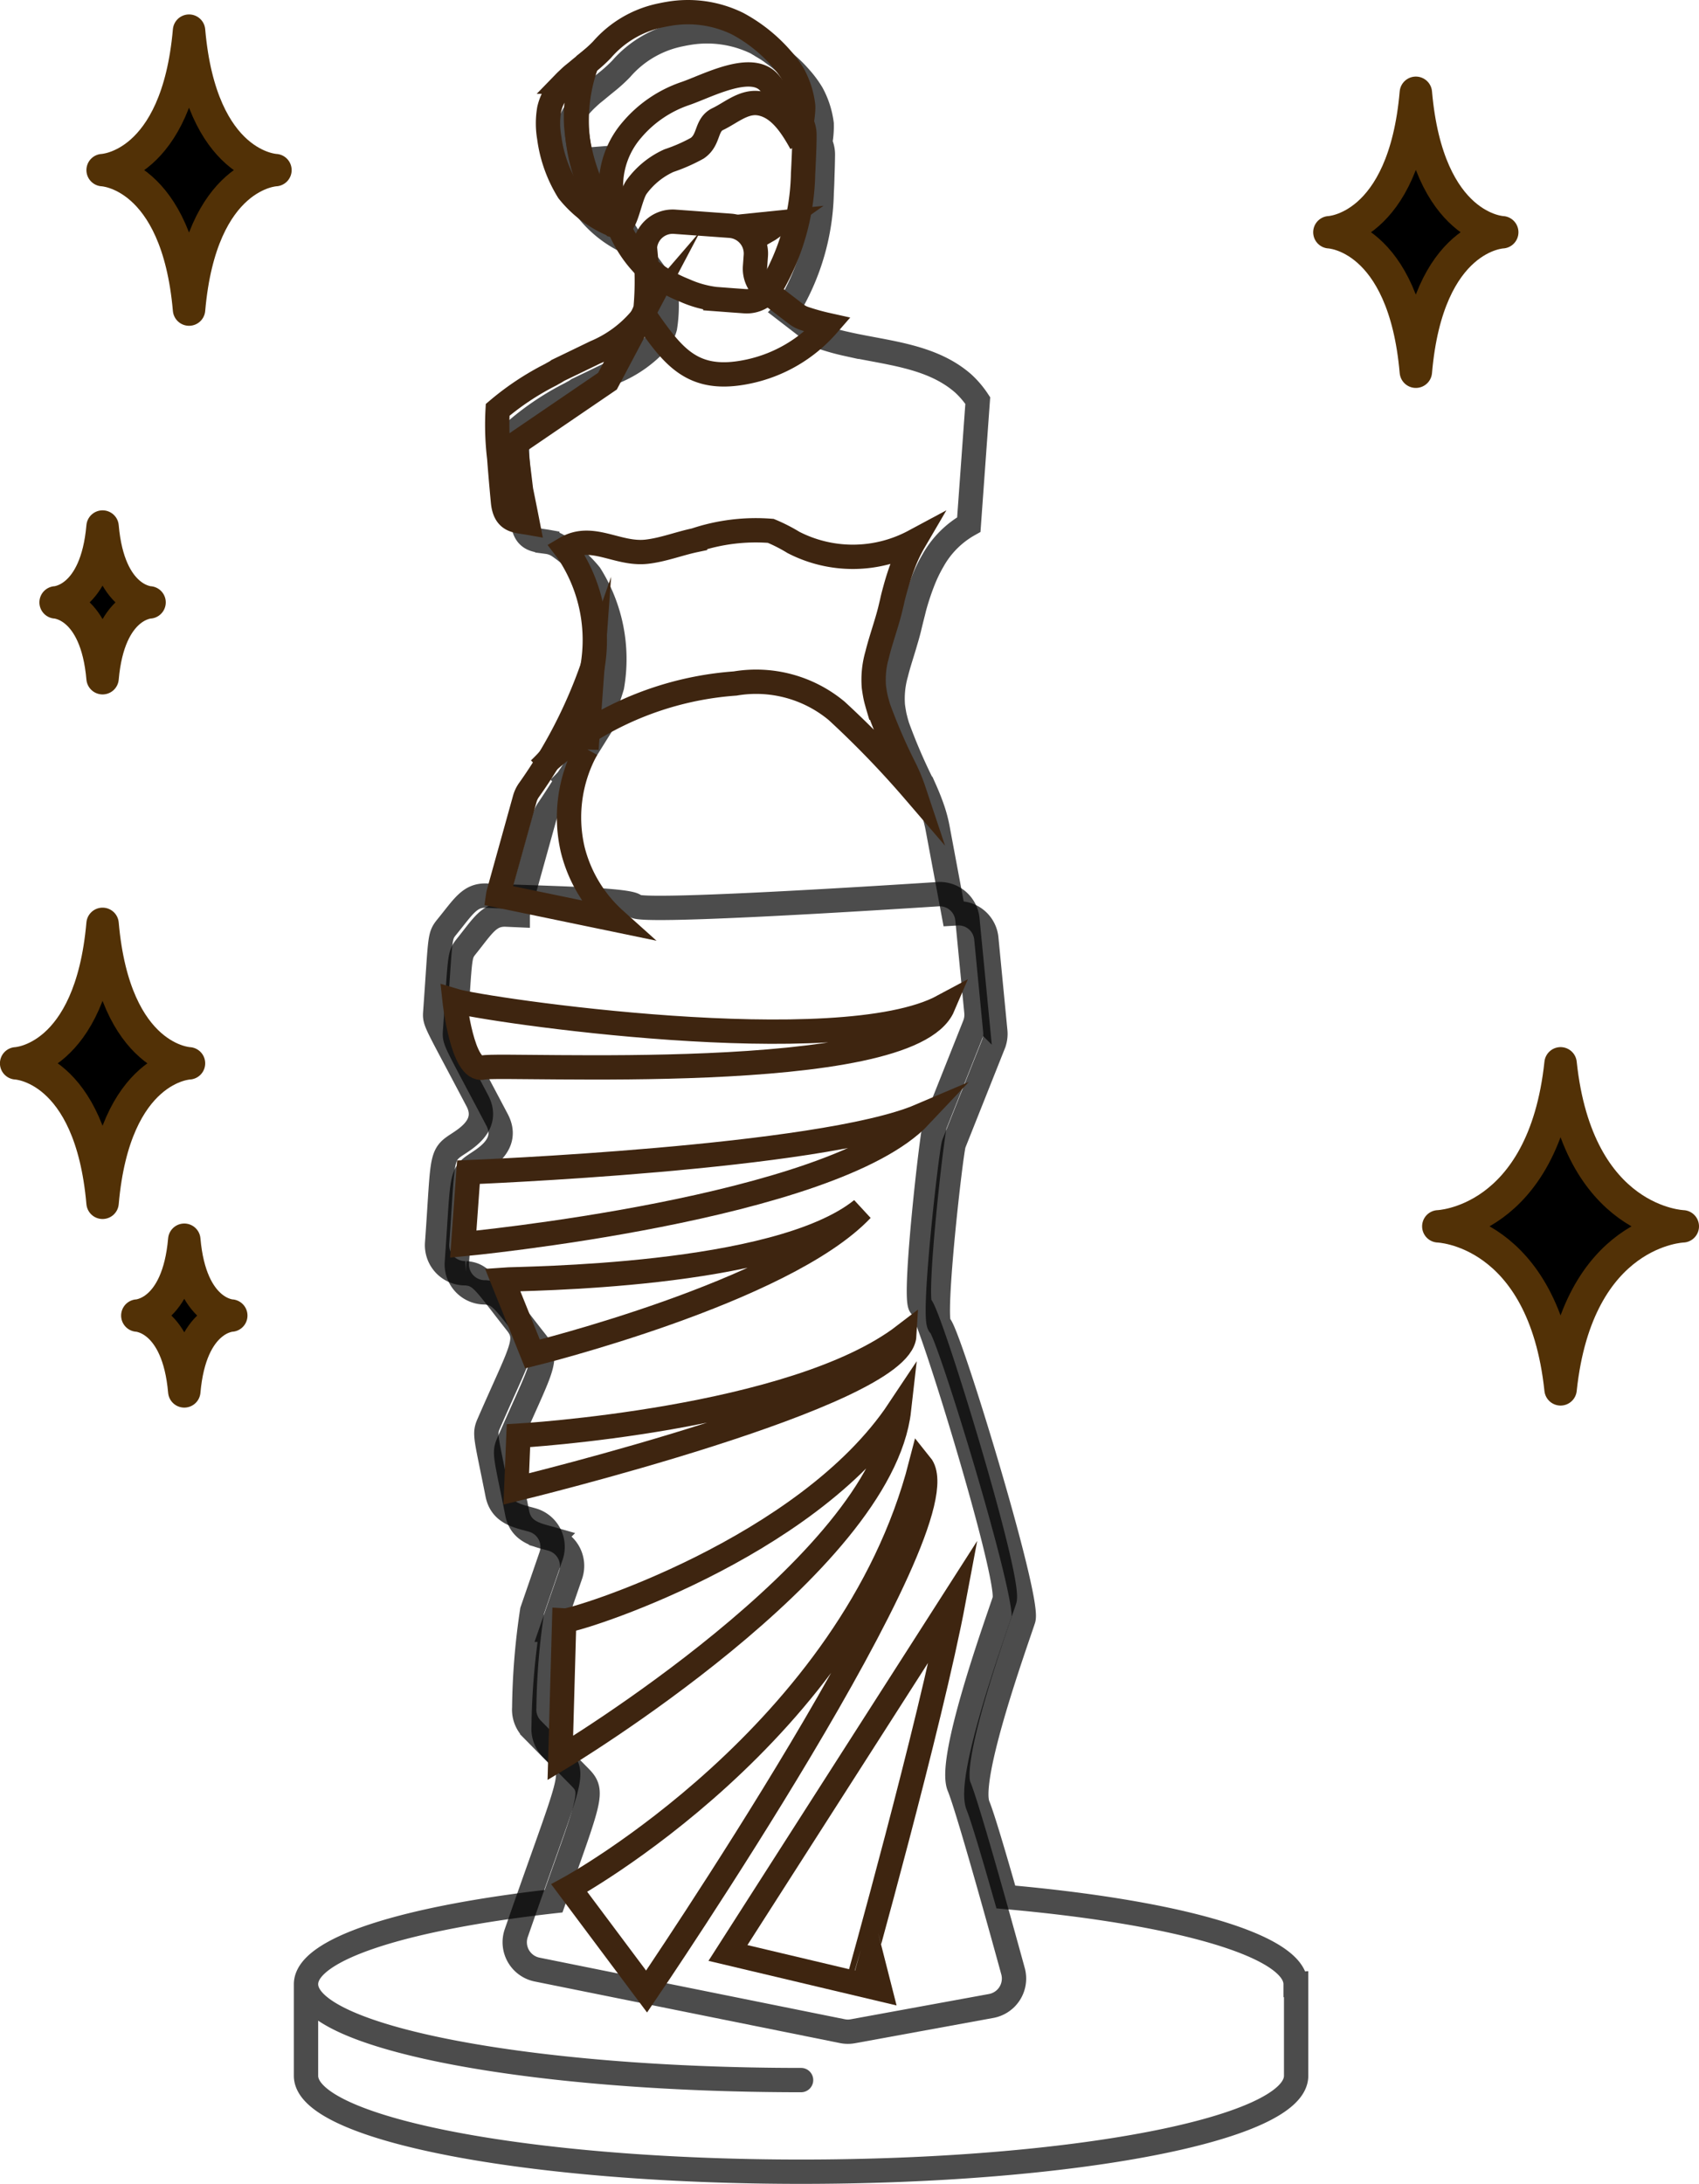 <svg xmlns="http://www.w3.org/2000/svg" width="52.395" height="67.335" viewBox="0 0 52.395 67.335">
  <defs>
    <style>
      .cls-1 {
        fill: rgba(0,0,0,0);
        stroke: #000;
        opacity: 0.7;
        mix-blend-mode: multiply;
        isolation: isolate;
      }

      .cls-1, .cls-2 {
        stroke-miterlimit: 10;
        stroke-width: 0.75px;
      }

      .cls-2 {
        fill: none;
        stroke: #3e2510;
      }

      .cls-3 {
        stroke: #523106;
        stroke-linecap: round;
        stroke-linejoin: round;
      }
    </style>
  </defs>
  <g id="Component_251_1" data-name="Component 251 – 1" transform="translate(0.5 0.378)">
    <path id="Path_858" data-name="Path 858" class="cls-1" d="M53.241,396.761c0-1.195-3.665-2.224-8.936-2.689-.363-1.274-.715-2.464-.859-2.816-.351-.848,1.192-5.1,1.4-5.744s-2.321-8.9-2.581-9.068c-.242-.161.35-5.379.438-5.6l1.22-3.065a.863.863,0,0,0,.057-.4l-.277-2.861a.858.858,0,0,0-.91-.774l-.1.006q-.245-1.313-.491-2.626a4.263,4.263,0,0,0-.147-.566c-.075-.222-.163-.44-.258-.653a17.258,17.258,0,0,1-.836-1.923c-.021-.071-.041-.138-.058-.205a2.017,2.017,0,0,1-.047-.211c-.013-.072-.024-.143-.034-.217a2.779,2.779,0,0,1,.1-1c.082-.333.2-.671.289-.987.041-.135.078-.266.109-.391.02-.082.039-.165.06-.248.031-.128.066-.258.1-.4a7.876,7.876,0,0,1,.261-.795,4.555,4.555,0,0,1,.322-.671,2.885,2.885,0,0,1,1.1-1.1l.276-3.824a2.855,2.855,0,0,0-.451-.529c-.979-.858-2.356-.936-3.6-1.217a6.985,6.985,0,0,1-.722-.2.857.857,0,0,1-.246-.131l-.894-.689a.812.812,0,0,0,.1-.128,7.172,7.172,0,0,0,1-3.528c.011-.175.017-.353.021-.537.009-.205.013-.415.016-.631a.856.856,0,0,0-.083-.363,2.82,2.82,0,0,0,.045-.578,2.645,2.645,0,0,0-.3-.932,3.219,3.219,0,0,0-.363-.491c-.092-.107-.192-.21-.3-.31-.043-.042-.09-.079-.135-.119-.062-.056-.123-.112-.188-.164s-.121-.091-.182-.136-.1-.076-.153-.11c-.069-.047-.137-.087-.206-.128-.033-.019-.066-.043-.1-.061l0,0c-.031-.017-.062-.039-.093-.055A3.479,3.479,0,0,0,34.5,336.6c-.055.009-.11.019-.163.03s-.1.02-.156.033a3.268,3.268,0,0,0-1.739,1.043,4.62,4.62,0,0,1-.465.42l0,0c-.1.082-.2.163-.3.247l-.125.1c-.04.035-.08.07-.119.107s-.078.072-.115.11a2.415,2.415,0,0,0-.208.235,1.54,1.54,0,0,0-.293.612,2.574,2.574,0,0,0,0,.875,4.17,4.17,0,0,0,.59,1.654,3.443,3.443,0,0,0,1.417,1.051c-.122-.167-.233-.341-.34-.518.106.177.219.351.341.517a.342.342,0,0,0,.139,0,3.72,3.72,0,0,0,.215.474,3.612,3.612,0,0,0,.565.765c.016.017.042.035.06.052a4.286,4.286,0,0,1-.01,1.269.958.958,0,0,1-.066.18,1.1,1.1,0,0,1-.1.177.026.026,0,0,0,0,.009,3.7,3.7,0,0,1-1.37.995q-.579.282-1.159.56a.93.93,0,0,1-.084.055c-.031.018-.077.042-.134.074a8.386,8.386,0,0,0-1.638,1.087,8.521,8.521,0,0,0,.049,1.488c.014.182.03.369.044.551.024.282.049.554.071.788.058.617.411.588.757.649a.841.841,0,0,1,.345.127,4.9,4.9,0,0,1,.8.687c.061.065.121.133.175.2a4.892,4.892,0,0,1,.676,3.444,10.412,10.412,0,0,1-1.375,2.878c-.085.091-.172.181-.263.265.072-.069.149-.134.223-.2-.307.492-.542.836-.542.836a.868.868,0,0,0-.13.273l-.8,2.876a.855.855,0,0,0-.021.1c0,.008,0,.015,0,.023l-.34-.015c-.54-.03-.726.333-1.253.989-.22.276-.175.311-.34,2.6-.024.327-.01.259,1.293,2.733.412.781-.415,1.208-.7,1.408-.437.3-.358.513-.537,2.992a.865.865,0,0,0,.879.925c.488.036.59.3,1.567,1.533.413.522.14.816-.858,3.111-.139.319-.079.384.274,2.169.119.6.659.675,1.07.793a.861.861,0,0,1,.574,1.107l-.584,1.689a21.377,21.377,0,0,0-.246,2.994.859.859,0,0,0,.245.666l.874.885c.439.445.323.618-.813,3.825-4.562.511-7.634,1.466-7.634,2.559,0,1.632,6.835,2.956,15.267,2.956q8.127,0,0,0c-8.433,0-15.267-1.324-15.267-2.957v2.825c0,1.633,6.834,2.957,15.267,2.957s15.267-1.324,15.267-2.957v-2.825Zm-21.6-56.718Zm.238,1.264a5.493,5.493,0,0,1-.14-.539A5.493,5.493,0,0,0,31.882,341.308Zm-.167-.686a4.982,4.982,0,0,1-.065-.509A4.982,4.982,0,0,0,31.715,340.622Zm.43,1.365c.083.182.177.36.278.534C32.322,342.346,32.228,342.168,32.145,341.986Zm-.225-.568c.057.165.12.33.192.491C32.04,341.748,31.976,341.583,31.92,341.418Z" transform="translate(-13.786 -335.961)"/>
    <path id="Path_862" data-name="Path 862" class="cls-1" d="M31.612,385.13c1.191.065,4.426.1,4.559.317s6.938-.207,9.341-.362a.858.858,0,0,1,.91.775l.277,2.861a.863.863,0,0,1-.057.4l-1.22,3.065c-.089.223-.681,5.441-.438,5.6.259.172,2.792,8.425,2.581,9.068s-1.754,4.9-1.4,5.744c.263.637,1.209,4.039,1.663,5.693a.859.859,0,0,1-.674,1.073l-4.256.778a.864.864,0,0,1-.325,0l-7.437-1.5-1.983-.4a.86.86,0,0,1-.644-1.125c1.643-4.734,1.866-4.886,1.365-5.4l-.874-.886a.859.859,0,0,1-.245-.666A21.377,21.377,0,0,1,33,407.176l.583-1.689A.859.859,0,0,0,33,404.38c-.411-.119-.951-.191-1.07-.794-.354-1.785-.413-1.849-.274-2.169,1-2.295,1.271-2.589.858-3.111-.977-1.237-1.079-1.5-1.567-1.533a.865.865,0,0,1-.879-.925c.179-2.479.1-2.689.537-2.992.288-.2,1.115-.627.7-1.408-1.3-2.474-1.317-2.406-1.293-2.733.165-2.285.119-2.32.34-2.6C30.886,385.463,31.072,385.1,31.612,385.13Z" transform="translate(-17.088 -357.893)"/>
    <path id="Path_863" data-name="Path 863" class="cls-2" d="M31.1,391.082c.895.271,11.865,1.893,15.064.173-1.057,2.473-13.554,1.74-14.189,1.886S31.1,391.082,31.1,391.082Z" transform="translate(-17.581 -360.604)"/>
    <path id="Path_864" data-name="Path 864" class="cls-2" d="M31.743,399.294s10.849-.423,13.933-1.737c-2.708,2.879-14.093,3.955-14.093,3.955Z" transform="translate(-17.797 -363.53)"/>
    <path id="Path_865" data-name="Path 865" class="cls-2" d="M34.635,413s8.5-.483,11.9-3.092c-.109,1.859-11.967,4.734-11.967,4.734Z" transform="translate(-19.147 -369.112)"/>
    <path id="Path_866" data-name="Path 866" class="cls-2" d="M37.164,420.594c.328.024,7.465-2.2,10.325-6.5-.541,4.792-10.444,10.737-10.444,10.737Z" transform="translate(-20.265 -371.003)"/>
    <path id="Path_867" data-name="Path 867" class="cls-2" d="M37.547,430.237s8.7-4.749,10.84-13.049c1.41,1.748-8.455,16.239-8.455,16.239Z" transform="translate(-20.492 -372.401)"/>
    <path id="Path_868" data-name="Path 868" class="cls-2" d="M53.437,424.8l-6.962,10.877,4,.948S52.724,428.6,53.437,424.8Z" transform="translate(-24.526 -375.84)"/>
    <path id="Path_870" data-name="Path 870" class="cls-2" d="M47.415,372.616a29.444,29.444,0,0,0-2.383-2.466,3.883,3.883,0,0,0-3.13-.844,9.852,9.852,0,0,0-4.546,1.488,9.6,9.6,0,0,0-1.109.809c-.132.112-.26.228-.385.346a5.418,5.418,0,0,0,1.638-3.142,4.892,4.892,0,0,0-.676-3.444c-.049-.075-.1-.149-.154-.22.819-.486,1.594.2,2.5.1.509-.057.993-.249,1.494-.355A5.9,5.9,0,0,1,43,364.6a5.068,5.068,0,0,1,.7.357,4,4,0,0,0,3.721-.032,4.558,4.558,0,0,0-.322.671,7.883,7.883,0,0,0-.261.795c-.038.138-.074.268-.1.4-.021.083-.04.166-.06.248-.031.124-.068.255-.109.391-.094.316-.207.653-.289.987a2.775,2.775,0,0,0-.1,1c.01.073.021.145.034.217s.027.139.047.211.037.134.058.205a17.264,17.264,0,0,0,.836,1.923C47.252,372.176,47.341,372.394,47.415,372.616Z" transform="translate(-19.73 -348.61)"/>
    <path id="Path_871" data-name="Path 871" class="cls-2" d="M47.4,350.443a4.457,4.457,0,0,1-2.429,1.433c-1.777.382-2.354-.489-3.251-1.77a.957.957,0,0,0,.066-.18,9.184,9.184,0,0,0-.021-1.871.859.859,0,0,1,.919-.795l1.707.124a.858.858,0,0,1,.795.919l-.025.343a.855.855,0,0,0,.334.742l.939.723a.854.854,0,0,0,.246.131A6.977,6.977,0,0,0,47.4,350.443Z" transform="translate(-22.377 -340.801)"/>
    <path id="Path_872" data-name="Path 872" class="cls-2" d="M45.814,342.024a7.173,7.173,0,0,1-1,3.528.86.86,0,0,1-.8.415l-.39-.028-.517-.039a3.3,3.3,0,0,1-.952-.268,4.174,4.174,0,0,1-1.25-.77,3.661,3.661,0,0,1-1.016-2.319c0-.042,0-.087,0-.13a2.646,2.646,0,0,1,.646-1.728,3.727,3.727,0,0,1,1.645-1.12c.68-.232,2.052-.985,2.6-.324l.876,1.05a.851.851,0,0,1,.2.565c0,.216-.008.426-.016.631C45.831,341.671,45.825,341.848,45.814,342.024Z" transform="translate(-21.548 -337.058)"/>
    <path id="Path_873" data-name="Path 873" class="cls-2" d="M44.927,338.334a2.645,2.645,0,0,0-.3-.932,3.245,3.245,0,0,0-.363-.491,4.8,4.8,0,0,0-1.353-1.081,3.479,3.479,0,0,0-2.126-.305c-.055.009-.11.019-.163.03s-.1.02-.156.033a3.269,3.269,0,0,0-1.739,1.043,4.618,4.618,0,0,1-.469.423,5.123,5.123,0,0,0,.842,4.994.26.26,0,0,0,.217-.038c.191-.162.291-.9.485-1.158a2.516,2.516,0,0,1,.989-.8,5.2,5.2,0,0,0,.873-.383c.386-.265.252-.717.636-.9.4-.191.793-.553,1.266-.486.613.089,1,.69,1.3,1.231C44.775,339.349,44.965,338.585,44.927,338.334Z" transform="translate(-20.662 -335.477)"/>
    <path id="Path_876" data-name="Path 876" class="cls-2" d="M47.183,347.431l1.18-.121-.3.213-.318.182Z" transform="translate(-24.846 -340.824)"/>
    <path id="Path_877" data-name="Path 877" class="cls-2" d="M33.795,404.99c.55-.042,8.455-.047,11.078-2.163-2.407,2.543-10.155,4.453-10.155,4.453Z" transform="translate(-18.796 -365.911)"/>
    <path id="Path_881" data-name="Path 881" class="cls-2" d="M37.217,340.271a4.223,4.223,0,0,1,.326-1.918c-.1.082-.2.163-.3.247l-.124.1c-.041.035-.081.07-.119.107s-.078.072-.115.11a2.466,2.466,0,0,0-.208.235,1.548,1.548,0,0,0-.293.612,2.574,2.574,0,0,0,0,.875,4.17,4.17,0,0,0,.59,1.654,3.443,3.443,0,0,0,1.417,1.051A5.848,5.848,0,0,1,37.217,340.271Z" transform="translate(-19.947 -336.776)"/>
    <path id="Path_882" data-name="Path 882" class="cls-2" d="M36.891,354.676l-2.839,1.935.173,1.426s.09.435.2,1c-.346-.061-.7-.032-.757-.649-.022-.234-.047-.506-.071-.788-.015-.182-.031-.369-.044-.551a8.519,8.519,0,0,1-.049-1.488,8.386,8.386,0,0,1,1.638-1.086c.056-.033.1-.057.134-.075a.923.923,0,0,0,.084-.055q.581-.28,1.159-.56a3.7,3.7,0,0,0,1.37-.995C37.606,353.327,36.891,354.676,36.891,354.676Z" transform="translate(-18.657 -343.302)"/>
    <path id="Path_883" data-name="Path 883" class="cls-2" d="M36.456,372.325l-.182,2.52a4.387,4.387,0,0,0-.425,3.1,4.3,4.3,0,0,0,1.3,2.161l-3.6-.746a.824.824,0,0,1,.021-.1l.8-2.877a.868.868,0,0,1,.13-.274A15.146,15.146,0,0,0,36.456,372.325Z" transform="translate(-18.687 -352.128)"/>
    <path id="Path_848" data-name="Path 848" class="cls-3" d="M431.684,224.906s-1.248.045-1.449,2.338h0c-.2-2.293-1.448-2.338-1.448-2.338h0s1.246-.045,1.448-2.338h0c.2,2.293,1.449,2.338,1.449,2.338Z" transform="translate(-427.572 -206.711)"/>
    <path id="Path_849" data-name="Path 849" class="cls-3" d="M435.86,261.354s-1.248.045-1.449,2.338h0c-.2-2.293-1.448-2.338-1.448-2.338h0s1.247-.045,1.448-2.338h0c.2,2.293,1.449,2.338,1.449,2.338Z" transform="translate(-429.228 -221.17)"/>
    <path id="Path_850" data-name="Path 850" class="cls-3" d="M475.569,260.042s-3.248.1-3.769,5.026h0c-.524-4.93-3.77-5.026-3.77-5.026h0s3.245-.1,3.77-5.026h0c.521,4.93,3.769,5.026,3.769,5.026Z" transform="translate(-424.174 -222.609)"/>
    <path id="Path_855" data-name="Path 855" class="cls-3" d="M465.687,204.7s-2.3.083-2.664,4.3h0c-.37-4.219-2.666-4.3-2.666-4.3h0s2.3-.083,2.666-4.3h0c.369,4.219,2.664,4.3,2.664,4.3Z" transform="translate(-419.86 -197.917)"/>
    <path id="Path_856" data-name="Path 856" class="cls-3" d="M432.1,247.172s-2.295.082-2.665,4.3h0c-.37-4.219-2.665-4.3-2.665-4.3h0s2.294-.082,2.665-4.3h0c.37,4.219,2.665,4.3,2.665,4.3Z" transform="translate(-426.772 -214.765)"/>
    <path id="Path_857" data-name="Path 857" class="cls-3" d="M436.518,201.523s-2.295.083-2.664,4.3h0c-.37-4.218-2.665-4.3-2.665-4.3h0s2.294-.081,2.665-4.3h0c.369,4.219,2.664,4.3,2.664,4.3Z" transform="translate(-428.524 -196.656)"/>
  </g>
</svg>
